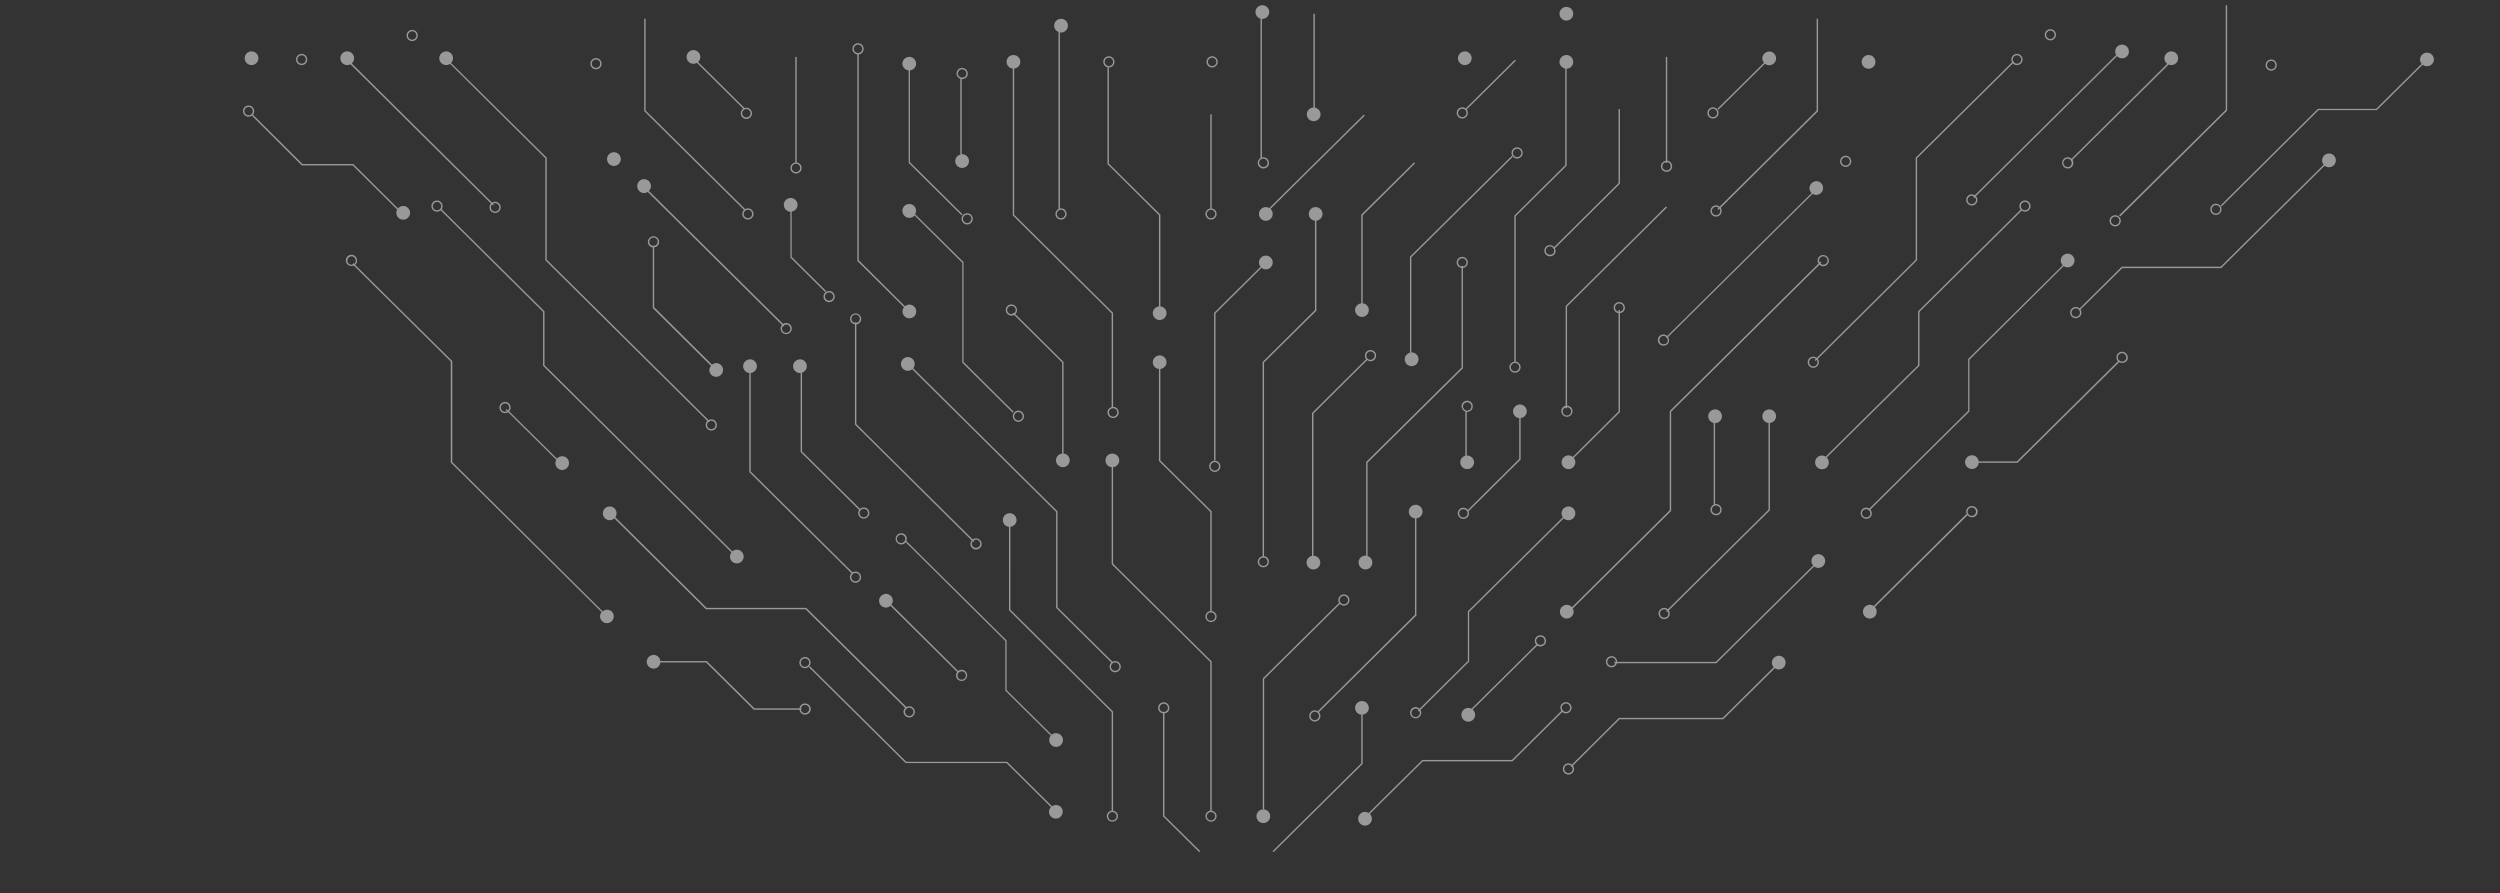 <?xml version="1.0" encoding="utf-8"?>
<!-- Generator: Adobe Illustrator 22.0.1, SVG Export Plug-In . SVG Version: 6.00 Build 0)  -->
<svg version="1.1" id="图层_1" xmlns="http://www.w3.org/2000/svg" xmlns:xlink="http://www.w3.org/1999/xlink" x="0px" y="0px"
	 viewBox="0 0 1782 636.6" style="enable-background:new 0 0 1782 636.6;" xml:space="preserve">
<rect x="0" y="0" width="1782" height="636.6" fill="#333333" stroke="none"/>
<style type="text/css">
	.st0{fill:rgba(255,255,255,.5);}
</style>
<g>
	<path class="st0" d="M685.4,156c0,2.2,1.8,4,4,4c2.2,0,4-1.8,4-4c0-2.2-1.8-4-4-4C687.2,152,685.4,153.8,685.4,156z M692.4,156
		c0,1.6-1.4,3-3,3c-1.6,0-3-1.4-3-3s1.4-3,3-3C691.1,153,692.4,154.3,692.4,156z"/>
	<path class="st0" d="M721.9,296.7c0,2.2,1.8,4,4,4c2.2,0,4-1.8,4-4c0-2.2-1.8-4-4-4C723.7,292.7,721.9,294.5,721.9,296.7z
		 M728.9,296.7c0,1.7-1.3,3-3,3c-1.7,0-3-1.3-3-3c0-1.6,1.4-3,3-3C727.5,293.7,728.9,295.1,728.9,296.7z"/>
	<path class="st0" d="M1187.9,122.5c2.3,0,4-1.7,4-4c0-2.1-1.5-3.7-3.5-4V40.6h-1v74c-1.9,0.3-3.5,2-3.5,3.9
		C1183.9,120.7,1185.7,122.5,1187.9,122.5z M1187.4,115.6v0.5h1v-0.6c1.4,0.2,2.5,1.4,2.5,3c0,1.7-1.3,3-3,3c-1.6,0-3-1.4-3-3
		C1184.9,117,1186,115.8,1187.4,115.6z"/>
	<path class="st0" d="M1104.8,174.7c-2.2,0-4,1.8-4,4c0,2.2,1.8,4,4,4c1.1,0,2.2-0.5,3-1.2c0.7-0.7,1.1-1.7,1-2.8
		c0-0.6-0.2-1.2-0.4-1.8l46.3-46V77.8h-1v52.7l-45.9,45.6C1107.1,175.3,1106,174.7,1104.8,174.7z M1107.8,178.7c0,0.8-0.2,1.5-0.7,2
		c-0.6,0.6-1.4,0.9-2.3,0.9c-1.7,0-3-1.3-3-3c0-1.6,1.4-3,3-3c0.9,0,1.7,0.4,2.3,1.1l-0.2,0.2l0.7,0.7l0.1-0.1
		C1107.7,178,1107.8,178.4,1107.8,178.7z"/>
	<path class="st0" d="M1223.2,146.4c-2.2,0-4,1.8-4,4c0,2.2,1.8,4,4,4c2.2,0,4-1.8,4-4c0-0.9-0.3-1.7-0.7-2.3l69.3-68.7l0.1-0.1
		V13.4h-1v65.4l-69.1,68.5C1225.1,146.8,1224.2,146.4,1223.2,146.4z M1226.2,150.4c0,1.7-1.3,3-3,3c-1.6,0-3-1.4-3-3
		c0-1.6,1.4-3,3-3c0.7,0,1.3,0.2,1.9,0.6l-0.9,0.9l0.7,0.7l0.9-0.9C1226,149.2,1226.2,149.8,1226.2,150.4z"/>
	<path class="st0" d="M721,225c0.7,0,1.3-0.2,1.9-0.5l34.2,33.9v64.9c-2.5,0.3-4.4,2.3-4.4,4.8c0,2.7,2.2,4.9,4.9,4.9
		c2.7,0,4.9-2.2,4.9-4.9c0-2.5-1.9-4.6-4.4-4.8V258l-34.4-34.1c0.1-0.1,0.2-0.1,0.2-0.2c0.7-0.8,1.1-1.7,1-2.7c0-2.2-1.8-4-4-4
		c-2.2,0-4,1.8-4,4S718.8,225,721,225z M721,218c1.7,0,3,1.3,3,3c0,0.7-0.2,1.5-0.8,2c-0.1,0.1-0.1,0.1-0.2,0.2l-0.4-0.4l-0.7,0.7
		l0.2,0.2c-0.4,0.1-0.8,0.2-1.2,0.2c-1.6,0-3-1.4-3-3S719.4,218,721,218z"/>
	<path class="st0" d="M1077.4,109c0,2.2,1.8,4,4,4s4-1.8,4-4c0-2.2-1.8-4-4-4C1079.2,105,1077.4,106.8,1077.4,109z M1081.4,106
		c1.7,0,3,1.3,3,3c0,1.7-1.3,3-3,3s-3-1.3-3-3C1078.4,107.4,1079.8,106,1081.4,106z"/>
	<path class="st0" d="M1042.3,84.5c2.2,0,4-1.8,4-4c0-0.9-0.3-1.8-0.8-2.5l35-34.7l-0.7-0.7l-35,34.7c-0.7-0.5-1.5-0.8-2.5-0.8
		c-2.2,0-4,1.8-4,4S1040.1,84.5,1042.3,84.5z M1042.3,77.5c1.7,0,3,1.3,3,3c0,1.6-1.4,3-3,3s-3-1.4-3-3S1040.7,77.5,1042.3,77.5z"/>
	<path class="st0" d="M790.4,48.1c2.2,0,4-1.8,4-4c0-2.2-1.8-4-4-4c-2.2,0-4,1.8-4,4S788.2,48.1,790.4,48.1z M790.4,41.1
		c1.7,0,3,1.3,3,3c0,1.7-1.3,3-3,3c-1.6,0-3-1.4-3-3S788.8,41.1,790.4,41.1z"/>
	<path class="st0" d="M864,48.1c2.2,0,4-1.8,4-4c0-2.2-1.8-4-4-4c-2.2,0-4,1.8-4,4S861.8,48.1,864,48.1z M864,41.1c1.7,0,3,1.3,3,3
		c0,1.7-1.3,3-3,3c-1.6,0-3-1.4-3-3S862.4,41.1,864,41.1z"/>
	<path class="st0" d="M863.2,156.5c2.2,0,4-1.8,4-4c0-2-1.6-3.7-3.5-3.9V81.5h-1v67.1c-1.9,0.3-3.5,2-3.5,3.9
		C859.2,154.7,861,156.5,863.2,156.5z M863.2,149.5c1.6,0,3,1.4,3,3s-1.4,3-3,3c-1.7,0-3-1.3-3-3
		C860.2,150.9,861.6,149.5,863.2,149.5z"/>
	<path class="st0" d="M1116.2,508.5c2.2,0,4-1.8,4-4s-1.8-4-4-4c-2.2,0-4,1.8-4,4c0,0.8,0.3,1.6,0.7,2.3l-35.2,34.9h-63.9
		l-38.2,37.8c-0.8-0.5-1.7-0.8-2.6-0.8c-2.7,0-4.9,2.2-4.9,4.9c0,2.7,2.2,4.9,4.9,4.9s4.9-2.2,4.9-4.9c0-1.4-0.6-2.6-1.5-3.5
		l37.8-37.4h63.9l35.5-35.2C1114.3,508.1,1115.2,508.5,1116.2,508.5z M1113.2,504.5c0-1.6,1.4-3,3-3c1.7,0,3,1.3,3,3s-1.3,3-3,3
		c-0.7,0-1.4-0.3-1.9-0.7l0.1-0.1l-0.7-0.7l-0.1,0.1C1113.4,505.6,1113.2,505.1,1113.2,504.5z"/>
	<path class="st0" d="M865.9,328.4c-2.2,0-4,1.8-4,4c0,2.2,1.8,4,4,4c2.2,0,4-1.8,4-4S868.1,328.4,865.9,328.4z M865.9,335.4
		c-1.7,0-3-1.3-3-3c0-1.6,1.4-3,3-3c1.6,0,3,1.4,3,3C868.9,334,867.5,335.4,865.9,335.4z"/>
	<path class="st0" d="M863.7,577.9V471.5l-70.3-69.7V333c2.5-0.3,4.4-2.3,4.4-4.8c0-2.7-2.2-4.9-4.9-4.9c-2.8,0-4.9,2.2-4.9,4.9
		c0,2.5,1.9,4.6,4.4,4.8v69.2l70.3,69.7v105.9c-1.9,0.3-3.5,2-3.5,3.9c0,2.2,1.8,4,4,4c2.2,0,4-1.8,4-4
		C867.2,579.8,865.6,578.1,863.7,577.9z M863.2,584.8c-1.7,0-3-1.3-3-3c0-1.6,1.4-3,3-3c1.6,0,3,1.4,3,3S864.8,584.8,863.2,584.8z"
		/>
	<path class="st0" d="M794.9,471.2c-0.7,0-1.3,0.2-1.9,0.5l-39.2-38.8v-68.4l-102.9-102c0.7-0.8,1.1-1.9,1.1-3.1
		c0-2.7-2.2-4.9-4.9-4.9c-2.7,0-4.9,2.3-4.9,4.9c0,2.7,2.2,4.9,4.9,4.9c1.2,0,2.2-0.4,3.1-1.1l102.6,101.7v68.4l39.4,39
		c-0.8,0.7-1.3,1.8-1.3,2.9c0,2.2,1.8,4,4,4c2.2,0,4-1.8,4-4C798.9,473,797.1,471.2,794.9,471.2z M794.9,478.2c-1.7,0-3-1.3-3-3
		c0-1.6,1.4-3,3-3c1.6,0,3,1.4,3,3C797.9,476.9,796.6,478.2,794.9,478.2z"/>
	<path class="st0" d="M863.7,435.6v-71.1l-36.6-36.3V263c2.5-0.3,4.4-2.3,4.4-4.8c0-2.7-2.2-4.9-4.9-4.9c-2.7,0.1-4.9,2.2-4.9,4.9
		c0,2.5,1.9,4.6,4.4,4.8v65.6l36.6,36.3v70.6c-1.9,0.3-3.5,2-3.5,3.9c0,2.2,1.8,4,4,4c2.2,0,4-1.8,4-4
		C867.2,437.5,865.6,435.8,863.7,435.6z M863.2,442.5c-1.7,0-3-1.3-3-3c0-1.6,1.4-3,3-3c1.6,0,3,1.4,3,3
		C866.2,441.2,864.9,442.5,863.2,442.5z"/>
	<path class="st0" d="M793.4,577.9v-70.7l-73.2-72.6v-59.1c2.5-0.3,4.4-2.3,4.4-4.8c0-2.7-2.2-4.9-4.9-4.9c-2.7,0-4.9,2.2-4.9,4.9
		c0,2.5,1.9,4.6,4.4,4.8V435l73.2,72.6v70.2c-1.9,0.3-3.5,2-3.5,3.9c0,2.2,1.8,4,4,4c2.2,0,4-1.8,4-4
		C796.9,579.8,795.3,578.1,793.4,577.9z M792.9,584.8c-1.7,0-3-1.3-3-3c0-1.6,1.4-3,3-3c1.6,0,3,1.4,3,3S794.5,584.8,792.9,584.8z"
		/>
	<path class="st0" d="M1461.5,28.8c2.2,0,4-1.8,4-4c0-2.2-1.8-4-4-4c-2.2,0-4,1.8-4,4S1459.3,28.8,1461.5,28.8z M1461.5,21.8
		c1.7,0,3,1.3,3,3c0,1.6-1.4,3-3,3s-3-1.4-3-3S1459.9,21.8,1461.5,21.8z"/>
	<path class="st0" d="M1292.5,254.2c-2.2,0-4,1.8-4,4c0,2.2,1.8,4,4,4s4-1.8,4-4c0-0.9-0.3-1.7-0.8-2.4l70.7-70.2l0.1-0.1v-72.7
		l68.3-67.6c0.7,0.8,1.7,1.2,2.9,1.2c2.2,0,4-1.8,4-4c0-2.2-1.8-4-4-4s-4,1.8-4,4c0,0.7,0.2,1.4,0.5,2l-68.7,68v72.7l-70.5,70
		C1294.3,254.6,1293.4,254.2,1292.5,254.2z M1434.7,42.4c0-1.6,1.4-3,3-3s3,1.4,3,3c0,1.7-1.3,3-3,3c-0.9,0-1.6-0.4-2.2-0.9l0.2-0.2
		l-0.7-0.7l-0.1,0.1C1434.8,43.3,1434.7,42.8,1434.7,42.4z M1295.5,258.2c0,1.7-1.3,3-3,3c-1.7,0-3-1.3-3-3c0-1.6,1.4-3,3-3
		c0.7,0,1.3,0.2,1.8,0.6l-0.8,0.8l0.7,0.7l0.8-0.8C1295.3,257,1295.5,257.6,1295.5,258.2z"/>
	<path class="st0" d="M573.8,501.4c-2,0-3.7,1.6-3.9,3.5h-32.1l-33.9-33.6l-0.1-0.1h-33.1c-0.3-2.5-2.3-4.4-4.8-4.4
		c-2.7,0.1-4.9,2.2-4.9,4.9s2.2,4.9,4.9,4.9c2.5,0,4.6-1.9,4.8-4.4h32.6l33.9,33.6l0.1,0.1h32.6c0.2,2,1.9,3.5,4,3.5
		c2.2,0,4-1.8,4-4S576,501.4,573.8,501.4z M573.8,508.4c-1.5,0-2.7-1.1-3-2.5h0.4v-1h-0.3c0.2-1.4,1.5-2.5,2.9-2.5c1.6,0,3,1.4,3,3
		C576.8,507,575.4,508.4,573.8,508.4z"/>
	<path class="st0" d="M1405.5,360.7c-2.2,0-4,1.8-4,4c0,0.9,0.3,1.7,0.8,2.4l-0.6-0.7l-66.1,65.6c-0.8-0.6-1.8-0.9-2.8-0.9
		c-2.7,0-4.9,2.2-4.9,4.9s2.2,4.9,4.9,4.9c2.7,0,4.9-2.2,4.9-4.9c0-1.3-0.5-2.5-1.3-3.3l66.1-65.5c0.7,0.9,1.9,1.5,3.2,1.5
		c2.2,0,4-1.8,4-4S1407.7,360.7,1405.5,360.7z M1405.5,367.7c-1.7,0-3-1.3-3-3c0-1.6,1.4-3,3-3s3,1.4,3,3
		C1408.5,366.3,1407.1,367.7,1405.5,367.7z"/>
	<path class="st0" d="M1507.7,153.4c-2.2,0-4,1.8-4,4c0,2.2,1.8,4,4,4c2.2,0,4-1.8,4-4C1511.7,155.2,1509.9,153.4,1507.7,153.4z
		 M1507.7,160.4c-1.6,0-3-1.4-3-3c0-1.6,1.4-3,3-3c1.7,0,3,1.3,3,3C1510.7,159.1,1509.4,160.4,1507.7,160.4z"/>
	<path class="st0" d="M1512.6,250.7c-2.2,0-4,1.8-4,4c0,1.1,0.4,2.1,1.1,2.8l-72.1,71.4h-27.2c-0.3-2.5-2.3-4.4-4.8-4.4
		c-2.7,0-4.9,2.2-4.9,4.9c0,2.7,2.2,4.9,4.9,4.9c2.5,0,4.6-1.9,4.8-4.4h27.7l72.5-71.8c0.6,0.4,1.3,0.6,2.1,0.6c1.1,0,2.2-0.5,3-1.2
		c0.7-0.7,1.1-1.7,1-2.8C1516.6,252.5,1514.8,250.7,1512.6,250.7z M1514.9,256.8c-0.6,0.6-1.4,0.9-2.3,0.9c-0.5,0-1-0.1-1.4-0.3l0,0
		l-0.7-0.7l-0.1,0.1c-0.5-0.5-0.8-1.3-0.8-2.1c0-1.6,1.4-3,3-3s3,1.4,3,3C1515.6,255.5,1515.4,256.2,1514.9,256.8z"/>
	<path class="st0" d="M1618.9,50.4c2.2,0,4-1.8,4-4c0-2.2-1.8-4-4-4c-2.2,0-4,1.8-4,4C1614.9,48.6,1616.7,50.4,1618.9,50.4z
		 M1618.9,43.4c1.7,0,3,1.3,3,3c0,1.7-1.3,3-3,3c-1.6,0-3-1.4-3-3C1615.9,44.8,1617.3,43.4,1618.9,43.4z"/>
	<path class="st0" d="M215,46.4c2.3,0,4-1.7,4-4c0-2.2-1.8-4-4-4c-2.2,0-4,1.8-4,4C211,44.6,212.8,46.4,215,46.4z M215,39.4
		c1.7,0,3,1.3,3,3c0,1.7-1.3,3-3,3c-1.6,0-3-1.4-3-3C212,40.8,213.4,39.4,215,39.4z"/>
	<path class="st0" d="M1333.2,368.6c0.7-0.8,1.1-1.7,1-2.7c0-1-0.4-2-1-2.7l70.6-69.9v-36.9l67.2-66.7c0.8,0.5,1.7,0.9,2.8,0.9
		c2.7,0,4.9-2.2,4.9-4.9c0-2.7-2.2-4.9-4.9-4.9c-2.7,0.1-4.9,2.2-4.9,4.9c0,1.3,0.5,2.5,1.4,3.4l-67.3,66.7l-0.1,0.1v36.9
		l-70.4,69.7c-0.6-0.4-1.4-0.7-2.2-0.7c-2.2,0-4,1.8-4,4c0,2.2,1.8,4,4,4C1331.3,369.9,1332.4,369.4,1333.2,368.6z M1327.2,365.9
		c0-1.6,1.4-3,3-3c0.5,0,1.1,0.2,1.5,0.4l-0.1,0.1l0.7,0.7l0.2-0.2c0.5,0.5,0.7,1.2,0.7,2c0,0.7-0.2,1.5-0.8,2
		c-0.6,0.6-1.4,0.9-2.2,0.9C1328.6,368.9,1327.2,367.5,1327.2,365.9z"/>
	<path class="st0" d="M1221,84.5c2.2,0,4-1.8,4-4s-1.8-4-4-4s-4,1.8-4,4C1217,82.7,1218.8,84.5,1221,84.5z M1221,77.5
		c1.6,0,3,1.4,3,3s-1.4,3-3,3c-1.7,0-3-1.3-3-3C1218,78.9,1219.4,77.5,1221,77.5z"/>
	<path class="st0" d="M1575.5,149.2c0,2.2,1.8,4,4,4s4-1.8,4-4c0-2.2-1.8-4-4-4C1577.3,145.2,1575.5,147,1575.5,149.2z
		 M1579.5,146.2c1.7,0,3,1.3,3,3s-1.3,3-3,3c-1.7,0-3-1.3-3-3C1576.5,147.6,1577.9,146.2,1579.5,146.2z"/>
	<path class="st0" d="M587,211.4c0,2.2,1.8,4,4,4c1.1,0,2.2-0.5,3-1.3c0.7-0.8,1.1-1.7,1-2.7c0-2.2-1.8-4-4-4
		C588.8,207.4,587,209.2,587,211.4z M591,208.4c1.6,0,3,1.4,3,3c0,0.7-0.2,1.5-0.8,2c-0.6,0.6-1.4,0.9-2.2,0.9c-1.7,0-3-1.3-3-3
		C588,209.8,589.4,208.4,591,208.4z"/>
	<path class="st0" d="M1098,460.8c1.1,0,2.2-0.5,3-1.3c0.7-0.8,1.1-1.7,1-2.7c0-2.2-1.8-4-4-4s-4,1.8-4,4c0,1,0.4,2,1,2.7
		l-46.1,45.7c-0.7-0.4-1.5-0.6-2.3-0.6c-2.7,0-4.9,2.2-4.9,4.9s2.2,4.9,4.9,4.9c2.7,0,4.9-2.2,4.9-4.9c0-1.5-0.7-2.8-1.8-3.7
		l46-45.6C1096.4,460.6,1097.2,460.8,1098,460.8z M1095,456.8c0-1.6,1.4-3,3-3s3,1.4,3,3c0,0.7-0.2,1.5-0.8,2
		c-0.6,0.6-1.4,0.9-2.2,0.9c-0.7,0-1.3-0.2-1.8-0.6l-0.5-0.5l0,0C1095.3,458.2,1095,457.6,1095,456.8z"/>
	<path class="st0" d="M569.8,472.3c0,2.2,1.8,4,4,4c2.2,0,4-1.8,4-4s-1.8-4-4-4C571.6,468.3,569.8,470.1,569.8,472.3z M576.8,472.3
		c0,1.6-1.4,3-3,3c-1.7,0-3-1.3-3-3c0-1.6,1.4-3,3-3C575.4,469.3,576.8,470.7,576.8,472.3z"/>
	<path class="st0" d="M648.1,511.4c2.2,0,4-1.8,4-4s-1.8-4-4-4c-0.7,0-1.4,0.2-2,0.6l-71.4-70.7h-71l-65.1-64.6
		c0.6-0.8,0.9-1.8,0.9-2.8c0-2.7-2.2-4.9-4.9-4.9c-2.7,0-4.9,2.2-4.9,4.9c0,2.7,2.2,4.9,4.9,4.9c1.3,0,2.4-0.5,3.3-1.3l65.2,64.7
		l0.1,0.1h71l71,70.3c-0.7,0.7-1.2,1.7-1.2,2.8C644.1,509.6,645.9,511.4,648.1,511.4z M651.1,507.4c0,1.7-1.3,3-3,3
		c-1.6,0-3-1.4-3-3c0-1.6,1.4-3,3-3C649.8,504.4,651.1,505.7,651.1,507.4z"/>
	<path class="st0" d="M611.1,38.8V186l33.3,33c-0.7,0.8-1.1,1.9-1.1,3c0,2.7,2.2,4.9,4.9,4.9c2.7,0,4.9-2.2,4.9-4.9
		c0-2.7-2.2-4.9-4.9-4.9c-1.2,0-2.2,0.5-3.1,1.2l-33-32.8V38.8c2-0.2,3.5-1.9,3.5-4c0-2.2-1.8-4-4-4c-2.2,0-4,1.8-4,4
		C607.6,36.9,609.1,38.5,611.1,38.8z M611.6,31.8c1.6,0,3,1.4,3,3c0,1.7-1.3,3-3,3s-3-1.3-3-3C608.6,33.2,610,31.8,611.6,31.8z"/>
	<path class="st0" d="M609.4,231.2v71.5l83.2,82.5c-0.6,0.7-0.9,1.5-0.9,2.5c0,2.2,1.8,4,4,4c1.1,0,2.2-0.5,3-1.3
		c0.7-0.8,1.1-1.7,1-2.7c0-2.2-1.8-4-4-4c-0.9,0-1.7,0.3-2.4,0.8l-82.9-82.2v-71c1.9-0.3,3.5-2,3.5-3.9c0-2.2-1.8-4-4-4
		c-2.2,0-4,1.8-4,4C605.9,229.3,607.4,230.9,609.4,231.2z M695.7,384.6c1.6,0,3,1.4,3,3c0,0.7-0.2,1.5-0.8,2
		c-0.6,0.6-1.4,0.9-2.2,0.9c-1.7,0-3-1.3-3-3c0-0.7,0.2-1.3,0.6-1.8l0.6,0.6l0.7-0.7l-0.6-0.6C694.5,384.8,695.1,384.6,695.7,384.6z
		 M609.9,224.2c1.6,0,3,1.4,3,3c0,1.5-1.1,2.7-2.5,2.9v-0.4h-1v0.5c-1.4-0.2-2.5-1.4-2.5-3C606.9,225.6,608.3,224.2,609.9,224.2z"/>
	<path class="st0" d="M567.4,123.7c2.2,0,4-1.8,4-4c0-2-1.6-3.7-3.5-3.9V40.6h-1v75.2c-1.9,0.3-3.5,2-3.5,3.9
		C563.4,121.9,565.2,123.7,567.4,123.7z M567.4,116.7c1.6,0,3,1.4,3,3c0,1.6-1.4,3-3,3c-1.7,0-3-1.3-3-3
		C564.4,118.1,565.8,116.7,567.4,116.7z"/>
	<path class="st0" d="M1295.6,185.7c0,0.8,0.2,1.5,0.6,2.2l-105.9,105l-0.1,0.1v70.7l-69.7,69.1c-0.9-1-2.2-1.7-3.7-1.7
		c-2.7,0.1-4.9,2.2-4.9,4.9s2.2,4.9,4.9,4.9c2.7,0,4.9-2.2,4.9-4.9c0-0.9-0.2-1.6-0.6-2.3l70-69.4l0.1-0.1v-70.7l105.7-104.8
		c0.7,0.7,1.7,1.1,2.7,1.1c2.2,0,4-1.8,4-4c0-2.2-1.8-4-4-4C1297.4,181.7,1295.6,183.5,1295.6,185.7z M1302.6,185.7c0,1.7-1.3,3-3,3
		c-0.8,0-1.5-0.3-2-0.8l0.7-0.7l-0.7-0.7l-0.6,0.6c-0.2-0.4-0.4-0.9-0.4-1.4c0-1.6,1.4-3,3-3C1301.3,182.7,1302.6,184,1302.6,185.7z
		"/>
	<path class="st0" d="M529.1,152.5c0,2.2,1.8,4,4,4c2.2,0,4-1.8,4-4c0-2.2-1.8-4-4-4c-0.8,0-1.5,0.2-2.2,0.7l0.2-0.2l-70.9-70.2
		V13.4h-1v65.8l71.1,70.4C529.6,150.3,529.1,151.4,529.1,152.5z M533.1,149.5c1.7,0,3,1.3,3,3c0,1.7-1.3,3-3,3c-1.6,0-3-1.4-3-3
		S531.5,149.5,533.1,149.5z"/>
	<path class="st0" d="M424.8,49.4c2.3,0,4-1.7,4-4c0-2.2-1.8-4-4-4c-2.2,0-4,1.8-4,4C420.8,47.6,422.6,49.4,424.8,49.4z M424.8,42.4
		c1.7,0,3,1.3,3,3c0,1.7-1.3,3-3,3c-1.6,0-3-1.4-3-3C421.8,43.8,423.2,42.4,424.8,42.4z"/>
	<path class="st0" d="M1315.6,119c2.2,0,4-1.8,4-4c0-2.2-1.8-4-4-4c-2.2,0-4,1.8-4,4C1311.6,117.2,1313.4,119,1315.6,119z
		 M1315.6,112c1.7,0,3,1.3,3,3c0,1.7-1.3,3-3,3c-1.7,0-3-1.3-3-3C1312.6,113.4,1314,112,1315.6,112z"/>
	<path class="st0" d="M293.8,29.3c2.2,0,4-1.8,4-4c0-2.2-1.8-4-4-4c-2.2,0-4,1.8-4,4C289.8,27.5,291.6,29.3,293.8,29.3z M293.8,22.3
		c1.7,0,3,1.3,3,3c0,1.6-1.4,3-3,3c-1.7,0-3-1.3-3-3C290.8,23.7,292.2,22.3,293.8,22.3z"/>
	<path class="st0" d="M900.5,576.9c-2.7,0-4.9,2.2-4.9,4.9s2.2,4.9,4.9,4.9s4.9-2.2,4.9-4.9S903.2,576.9,900.5,576.9z"/>
	<path class="st0" d="M754.5,22.8V149c-1.3,0.7-2.2,2-2.2,3.5c0,2.2,1.8,4,4,4c2.2,0,4-1.8,4-4s-1.8-4-4-4c-0.3,0-0.5,0-0.8,0.1
		V23.1c0.3,0,0.5,0.1,0.8,0.1c2.7,0,4.9-2.2,4.9-4.9c0-2.7-2.2-4.9-4.9-4.9s-4.9,2.2-4.9,4.9C751.4,20.4,752.7,22.1,754.5,22.8z
		 M759.3,152.5c0,1.6-1.4,3-3,3c-1.7,0-3-1.3-3-3c0-1.6,1.4-3,3-3C757.9,149.5,759.3,150.9,759.3,152.5z"/>
	<path class="st0" d="M721.9,48.9v104.6l70.5,69.9v66.7c-1.7,0.5-3,2-3,3.9c0,2.2,1.8,4,4,4c2.2,0,4-1.8,4-4c0-2.2-1.8-4-4-4h0v-67
		l-70.5-69.9V48.9c2.5-0.3,4.4-2.3,4.4-4.8c0-2.7-2.2-4.9-4.9-4.9c-2.8,0-4.9,2.2-4.9,4.9C717.5,46.6,719.4,48.7,721.9,48.9z
		 M796.4,294c0,1.6-1.4,3-3,3c-1.6,0-3-1.4-3-3s1.4-3,3-3C795.1,291,796.4,292.3,796.4,294z"/>
	<path class="st0" d="M680.9,114.8c0,2.7,2.2,4.9,4.9,4.9s4.9-2.2,4.9-4.9c0-2.7-2.2-4.9-4.9-4.9c-0.1,0-0.2,0-0.3,0V56.4
		c0.1,0,0.2,0,0.3,0c1.1,0,2.2-0.5,3-1.2c0.7-0.7,1.1-1.7,1-2.8c0-2.2-1.8-4-4-4c-2.2,0-4,1.8-4,4c0,1.7,1.1,3.2,2.7,3.8v54
		C682.4,110.7,680.9,112.6,680.9,114.8z M682.8,52.4c0-1.6,1.4-3,3-3c1.7,0,3,1.3,3,3c0,0.8-0.2,1.5-0.7,2c-0.6,0.6-1.4,0.9-2.3,0.9
		C684.2,55.4,682.8,54,682.8,52.4z"/>
	<path class="st0" d="M647.7,50.2v65.9l37.7,37.4l0.7-0.7l-37.5-37.2V50.2c2.5-0.3,4.4-2.3,4.4-4.8c0-2.7-2.2-4.9-4.9-4.9
		c-2.7,0.1-4.9,2.2-4.9,4.9C643.3,47.9,645.2,50,647.7,50.2z"/>
	<path class="st0" d="M247.5,46.4c0.8,0,1.6-0.2,2.3-0.6L350,145.1c-0.7,0.7-1.1,1.7-1.1,2.7c0,2.2,1.8,4,4,4c2.2,0,4-1.8,4-4
		c0-2.2-1.8-4-4-4c-0.8,0-1.5,0.2-2.1,0.7L250.7,45.2c1.1-0.9,1.7-2.2,1.7-3.7c0-2.7-2.2-4.9-4.9-4.9s-4.9,2.2-4.9,4.9
		C242.6,44.2,244.8,46.4,247.5,46.4z M352.9,144.8c1.6,0,3,1.4,3,3c0,1.7-1.3,3-3,3s-3-1.3-3-3c0-0.8,0.3-1.5,0.8-2l0.6,0.5l0.7-0.7
		l-0.5-0.5C351.9,144.9,352.4,144.8,352.9,144.8z"/>
	<path class="st0" d="M179.3,46.4c2.7,0,4.9-2.2,4.9-4.9c0-2.7-2.2-4.9-4.9-4.9c-2.7,0-4.9,2.2-4.9,4.9
		C174.4,44.2,176.6,46.4,179.3,46.4z"/>
	<path class="st0" d="M400.7,335c2.7,0,4.9-2.2,4.9-4.9c0-2.7-2.2-4.9-4.9-4.9c-1.5,0-2.8,0.7-3.7,1.7l-34.1-33.7
		c0.7-0.7,1.1-1.7,1.1-2.7c0-2.2-1.8-4-4-4c-2.2,0-4,1.8-4,4c0,2.2,1.8,4,4,4c0.8,0,1.5-0.2,2.2-0.7l34.3,33.9
		c-0.4,0.7-0.6,1.5-0.6,2.3C395.8,332.8,398,335,400.7,335z M360,293.5c-1.7,0-3-1.3-3-3c0-1.6,1.4-3,3-3c1.6,0,3,1.4,3,3
		c0,0.8-0.3,1.5-0.8,2l-1-0.9l-0.7,0.7l0.9,0.9C361,293.4,360.5,293.5,360,293.5z"/>
	<path class="st0" d="M432.7,434.6c-1.2,0-2.2,0.5-3.1,1.2L322.4,329.4v-72l-69.3-68.6c0.1-0.1,0.3-0.2,0.4-0.4
		c0.7-0.7,1.1-1.7,1-2.8c0-2.2-1.8-4-4-4c-2.2,0-4,1.8-4,4c0,2.2,1.8,4,4,4c0.6,0,1.1-0.1,1.7-0.3l69.1,68.4v72l107.5,106.6
		c-0.7,0.8-1.1,1.9-1.1,3c0,2.7,2.2,4.9,4.9,4.9c2.7,0,4.9-2.2,4.9-4.9S435.4,434.6,432.7,434.6z M250.6,188.7c-1.7,0-3-1.3-3-3
		c0-1.6,1.4-3,3-3c1.6,0,3,1.4,3,3c0,0.8-0.2,1.5-0.7,2c-0.1,0.1-0.3,0.2-0.4,0.4l-0.5-0.5l-0.7,0.7l0.2,0.2
		C251.2,188.6,250.9,188.7,250.6,188.7z"/>
	<path class="st0" d="M318,46.4c1,0,2-0.3,2.8-0.9l67.9,67.3v72.7L504.2,300c-0.8,0.7-1.2,1.7-1.2,2.9c0,2.2,1.8,4,4,4
		c2.3,0,4-1.7,4-4c0-2.2-1.8-4-4-4c-0.7,0-1.4,0.2-2,0.5L389.7,185.1v-72.7l-68.2-67.5c0.9-0.9,1.4-2.1,1.4-3.4
		c0-2.7-2.2-4.9-4.9-4.9c-2.7,0.1-4.9,2.3-4.9,4.9C313.1,44.2,315.3,46.4,318,46.4z M507,299.9c1.6,0,3,1.4,3,3c0,1.7-1.3,3-3,3
		c-1.7,0-3-1.3-3-3c0-0.8,0.4-1.6,0.9-2.2l0.3,0.3l0.7-0.7l-0.2-0.2C506.2,300,506.6,299.9,507,299.9z"/>
	<circle class="st0" cx="437.6" cy="113.4" r="4.9"/>
	<path class="st0" d="M459.1,137.6c1,0,1.9-0.3,2.6-0.8l95.7,94.8c-0.6,0.7-1,1.6-1,2.6c0,2.2,1.8,4,4,4c2.2,0,4-1.8,4-4
		c0-2.2-1.8-4-4-4c-0.8,0-1.6,0.3-2.2,0.7l-95.7-94.8c0.9-0.9,1.5-2.1,1.5-3.5c0-2.7-2.2-4.9-4.9-4.9c-2.7,0-4.9,2.2-4.9,4.9
		C454.2,135.4,456.4,137.6,459.1,137.6z M560.4,231.3c1.7,0,3,1.3,3,3c0,1.6-1.4,3-3,3s-3-1.4-3-3c0-0.7,0.3-1.4,0.7-1.9l0.3,0.3
		l0.7-0.7l-0.2-0.2C559.4,231.5,559.9,231.3,560.4,231.3z"/>
	<path class="st0" d="M494.3,45.5c0.9,0,1.8-0.3,2.5-0.7l33,32.7c-1.1,0.7-1.8,2-1.8,3.3c0,2.2,1.8,4,4,4c1.1,0,2.2-0.5,3-1.3
		c0.7-0.8,1.1-1.7,1-2.7c0-2.2-1.8-4-4-4c-0.4,0-0.9,0.1-1.3,0.2l-33.1-32.8c1-0.9,1.6-2.2,1.6-3.6c0-2.7-2.2-4.9-4.9-4.9
		c-2.7,0-4.9,2.2-4.9,4.9C489.4,43.3,491.6,45.5,494.3,45.5z M535,80.8c0,0.7-0.2,1.5-0.8,2c-0.6,0.6-1.4,0.9-2.2,0.9
		c-1.7,0-3-1.3-3-3c0-1.6,1.4-3,3-3C533.6,77.8,535,79.2,535,80.8z"/>
	<path class="st0" d="M510.5,268.6c2.7,0,4.9-2.2,4.9-4.9c0-2.7-2.2-4.9-4.9-4.9c-1.1,0-2.1,0.5-3,1.1L466.3,219v-42.7
		c0.9-0.1,1.8-0.5,2.5-1.2c0.7-0.8,1.1-1.7,1-2.7c0-2.2-1.8-4-4-4c-2.2,0-4,1.8-4,4c0,2.1,1.5,3.7,3.5,4v43.2l41.5,41.2
		c-0.7,0.9-1.2,1.9-1.2,3.1C505.6,266.4,507.8,268.6,510.5,268.6z M462.8,172.3c0-1.6,1.4-3,3-3c1.7,0,3,1.3,3,3
		c0,0.7-0.2,1.5-0.8,2c-0.6,0.6-1.4,0.9-2.2,0.9C464.1,175.3,462.8,174,462.8,172.3z"/>
	<path class="st0" d="M539.5,261c0-2.7-2.2-4.9-4.9-4.9c-2.7,0.1-4.9,2.3-4.9,4.9c0,2.7,2.2,4.9,4.9,4.9
		C537.3,265.9,539.5,263.7,539.5,261z"/>
	<path class="st0" d="M575.1,261c0-2.7-2.2-4.9-4.9-4.9c-2.7,0.1-4.9,2.3-4.9,4.9c0,2.7,2.2,4.9,4.9,4.9c0.2,0,0.3,0,0.5-0.1v56.4
		l41.7,41.3c-0.4,0.6-0.7,1.4-0.7,2.2c0,2.2,1.8,4,4,4c2.2,0,4-1.8,4-4c0-2.2-1.8-4-4-4c-1,0-1.9,0.4-2.6,1.1l-41.4-41v-56.2
		C573.7,265,575.1,263.2,575.1,261z M618.7,365.7c0,1.7-1.3,3-3,3c-1.7,0-3-1.3-3-3c0-0.8,0.3-1.5,0.8-2l0.2-0.2
		c0.5-0.5,1.2-0.8,2-0.8C617.3,362.7,618.7,364.1,618.7,365.7z"/>
	<path class="st0" d="M563.4,151v32.6l24.8,24.6l0.7-0.7l-24.6-24.4v-32.3c2.4-0.3,4.2-2.4,4.2-4.8c0-2.7-2.2-4.9-4.9-4.9
		c-2.7,0-4.9,2.2-4.9,4.9C558.8,148.7,560.8,150.8,563.4,151z"/>
	<path class="st0" d="M520.3,396.7c0,2.7,2.2,4.9,4.9,4.9c2.7,0,4.9-2.2,4.9-4.9s-2.2-4.9-4.9-4.9c-1.2,0-2.3,0.5-3.2,1.2
		L388.1,260.3v-38.4l-73.3-72.7c0.5-0.6,0.7-1.4,0.7-2.3c0-2.2-1.8-4-4-4c-2.2,0-4,1.8-4,4c0,2.2,1.8,4,4,4c1,0,1.9-0.4,2.6-1
		l73,72.4v38.4l134.2,133C520.7,394.6,520.3,395.6,520.3,396.7z M311.5,149.9c-1.7,0-3-1.3-3-3c0-1.6,1.4-3,3-3c1.6,0,3,1.4,3,3
		C314.5,148.5,313.1,149.9,311.5,149.9z"/>
	<path class="st0" d="M631.5,423.3c-2.7,0.1-4.9,2.2-4.9,4.9s2.2,4.9,4.9,4.9c1.2,0,2.4-0.5,3.2-1.3l47.6,47.2
		c-0.5,0.7-0.9,1.5-0.9,2.4c0,2.2,1.8,4,4,4c2.2,0,4-1.8,4-4s-1.8-4-4-4c-0.9,0-1.7,0.3-2.4,0.9l-47.6-47.3c0.6-0.8,1-1.8,1-2.9
		C636.4,425.5,634.2,423.3,631.5,423.3z M685.5,478.5c1.6,0,3,1.4,3,3s-1.4,3-3,3c-1.7,0-3-1.3-3-3
		C682.5,479.9,683.9,478.5,685.5,478.5z"/>
	<path class="st0" d="M752.7,522.6c-1.2,0-2.2,0.4-3.1,1.1l-32.1-31.8v-35.4l-71.3-70.7l-0.5,0.5c0.4-0.6,0.7-1.4,0.7-2.2
		c0-2.2-1.8-4-4-4c-2.2,0-4,1.8-4,4c0,2.2,1.8,4,4,4c1.3,0,2.4-0.6,3.2-1.6l71,70.4v35.4l32.4,32.1c-0.7,0.8-1.1,1.9-1.1,3.1
		c0,2.7,2.2,4.9,4.9,4.9c2.7,0,4.9-2.2,4.9-4.9S755.4,522.6,752.7,522.6z M642.3,387.1c-1.7,0-3-1.3-3-3c0-1.6,1.4-3,3-3
		c1.6,0,3,1.4,3,3S643.9,387.1,642.3,387.1z"/>
	<path class="st0" d="M752.7,573.8c-1,0-2,0.4-2.8,0.9l-31.9-31.6l-0.1-0.1H646l-68.7-68.1l-0.7,0.7l68.8,68.2l0.1,0.1h71.9
		l31.7,31.4c-0.8,0.9-1.4,2-1.4,3.3c0,2.7,2.2,4.9,4.9,4.9c2.7,0,4.9-2.2,4.9-4.9S755.4,573.8,752.7,573.8z"/>
	<path class="st0" d="M648.2,155.3c1.5,0,2.8-0.7,3.7-1.7l34,33.7v71.2l36,35.7l0.7-0.7l-35.8-35.5v-71.2l-34.5-34.1
		c0.4-0.7,0.7-1.5,0.7-2.4c0-2.7-2.2-4.9-4.9-4.9c-2.7,0-4.9,2.2-4.9,4.9C643.3,153.1,645.5,155.3,648.2,155.3z"/>
	<path class="st0" d="M902.3,147.6c-2.7,0-4.9,2.2-4.9,4.9c0,2.7,2.2,4.9,4.9,4.9c2.7,0,4.9-2.2,4.9-4.9c0-1.4-0.6-2.7-1.6-3.6
		l67.2-66.5l-0.7-0.7l-67.3,66.6C904,147.9,903.2,147.6,902.3,147.6z"/>
	<path class="st0" d="M1045.8,324.7c-0.1,0-0.2,0-0.3,0v-31.1c0.1,0,0.2,0,0.3,0c2.3,0,4-1.7,4-4c0-2.2-1.8-4-4-4c-2.2,0-4,1.8-4,4
		c0,1.7,1.2,3.2,2.7,3.8v31.4c-2.1,0.6-3.6,2.5-3.6,4.7c0,2.7,2.2,4.9,4.9,4.9c2.7,0,4.9-2.2,4.9-4.9
		C1050.7,326.9,1048.5,324.7,1045.8,324.7z M1042.8,289.7c0-1.6,1.4-3,3-3c1.7,0,3,1.3,3,3c0,1.7-1.3,3-3,3
		C1044.2,292.7,1042.8,291.3,1042.8,289.7z"/>
	<path class="st0" d="M1118,370.8c2.7,0,4.9-2.2,4.9-4.9c0-2.7-2.2-4.9-4.9-4.9s-4.9,2.2-4.9,4.9c0,1.1,0.3,2,0.9,2.8l-67.6,66.9
		l-0.1,0.1v35.4l-34.4,34.1c-0.7-0.7-1.7-1.2-2.8-1.2c-2.2,0-4,1.8-4,4c0,2.2,1.8,4,4,4c2.2,0,4-1.8,4-4c0-0.7-0.2-1.4-0.6-2
		l34.6-34.3l0.1-0.1v-35.4l67.4-66.7C1115.6,370.3,1116.7,370.8,1118,370.8z M1012.1,508.1c0,1.6-1.4,3-3,3c-1.7,0-3-1.3-3-3
		c0-1.6,1.4-3,3-3c0.8,0,1.6,0.3,2.1,0.9l-0.5,0.5l0.7,0.7l0.3-0.3C1012,507.2,1012.1,507.6,1012.1,508.1z"/>
	<path class="st0" d="M1227.4,296.7c0-2.7-2.2-4.9-4.9-4.9c-2.7,0.1-4.9,2.2-4.9,4.9c0,2.4,1.7,4.3,3.9,4.8v58.2
		c-1.3,0.7-2.3,2-2.3,3.6c0,2.2,1.8,4,4,4c2.3,0,4-1.7,4-4c0-2.2-1.8-4-4-4c-0.2,0-0.5,0-0.7,0.1v-57.8
		C1225.2,301.6,1227.4,299.4,1227.4,296.7z M1226.2,363.3c0,1.7-1.3,3-3,3c-1.6,0-3-1.4-3-3s1.4-3,3-3
		C1224.9,360.3,1226.2,361.6,1226.2,363.3z"/>
	<path class="st0" d="M1302.1,326.1l66.1-65.4v-38.4l72.9-72.2c0.7,0.5,1.5,0.8,2.3,0.8c2.2,0,4-1.8,4-4c0-2.2-1.8-4-4-4s-4,1.8-4,4
		c0,1,0.4,1.9,0.9,2.6l-73.1,72.4v38.4l-65.9,65.2c-0.8-0.5-1.7-0.8-2.6-0.8c-2.7,0-4.9,2.2-4.9,4.9c0,2.7,2.2,4.9,4.9,4.9
		c2.7,0,4.9-2.2,4.9-4.9C1303.6,328.2,1303,327,1302.1,326.1z M1443.4,143.9c1.6,0,3,1.4,3,3c0,1.6-1.4,3-3,3c-1.7,0-3-1.3-3-3
		C1440.4,145.3,1441.8,143.9,1443.4,143.9z"/>
	<path class="st0" d="M1289.8,134.1c0,1.4,0.6,2.6,1.5,3.5l-102.9,101.9c-0.7-0.6-1.6-1.1-2.7-1.1c-2.2,0-4,1.8-4,4c0,2.2,1.8,4,4,4
		c1.1,0,2.2-0.5,3-1.2c0.7-0.7,1.1-1.7,1-2.8c0-0.8-0.3-1.6-0.7-2.2l103-102c0.7,0.5,1.6,0.7,2.6,0.7c2.7,0,4.9-2.2,4.9-4.9
		s-2.2-4.9-4.9-4.9C1292,129.3,1289.8,131.4,1289.8,134.1z M1188.8,242.5c0,0.8-0.2,1.5-0.7,2c-0.6,0.6-1.4,0.9-2.3,0.9
		c-1.7,0-3-1.3-3-3c0-1.6,1.4-3,3-3c0.7,0,1.4,0.3,1.9,0.8l-0.2,0.2l0.7,0.7l0.1-0.1C1188.6,241.5,1188.8,242,1188.8,242.5z"/>
	<path class="st0" d="M1331.9,49c2.7,0,4.9-2.2,4.9-4.9c0-2.7-2.2-4.9-4.9-4.9c-2.7,0-4.9,2.3-4.9,4.9
		C1327,46.8,1329.2,49,1331.9,49z"/>
	<path class="st0" d="M1544.8,45.5l-68.2,67.7c-0.7-0.7-1.7-1.1-2.7-1.1c-2.2,0-4,1.8-4,4s1.8,4,4,4c2.2,0,4-1.8,4-4
		c0-0.8-0.2-1.5-0.6-2.2l68.5-67.9c0.6,0.3,1.2,0.4,1.9,0.4c2.7,0,4.9-2.2,4.9-4.9c0-2.7-2.2-4.9-4.9-4.9c-2.7,0.1-4.9,2.3-4.9,4.9
		C1542.7,43.1,1543.5,44.6,1544.8,45.5z M1473.8,119.1c-1.6,0-3-1.4-3-3s1.4-3,3-3c0.8,0,1.5,0.3,2,0.8l-0.1,0.1l0.6,0.7
		c0.3,0.4,0.4,0.9,0.4,1.5C1476.8,117.8,1475.5,119.1,1473.8,119.1z"/>
	<path class="st0" d="M1729.9,37.5c-2.7,0.1-4.9,2.2-4.9,4.9c0,1.2,0.4,2.2,1.1,3.1l-32.4,32.1h-41.5l-69.4,68.9l0.7,0.7l69.2-68.7
		h41.5l32.7-32.4c0.8,0.7,1.9,1.1,3.1,1.1c2.7,0,4.9-2.2,4.9-4.9C1734.8,39.7,1732.6,37.5,1729.9,37.5z"/>
	<path class="st0" d="M1660.1,109.4c-2.7,0-4.9,2.2-4.9,4.9c0,1.2,0.4,2.2,1.1,3.1l-73.4,72.7h-70.5l-30.1,29.8
		c-0.7-0.7-1.7-1.1-2.7-1.1c-2.2,0-4,1.8-4,4c0,2.2,1.8,4,4,4c1.1,0,2.2-0.5,3-1.3c0.7-0.8,1.1-1.7,1-2.7c0-0.8-0.2-1.5-0.6-2.2
		l29.8-29.5h70.5l73.7-73c0.8,0.7,1.9,1.1,3.1,1.1c2.7,0,4.9-2.2,4.9-4.9C1665,111.6,1662.8,109.4,1660.1,109.4z M1481.8,224.9
		c-0.6,0.6-1.4,0.9-2.2,0.9c-1.7,0-3-1.3-3-3c0-1.6,1.4-3,3-3c1.7,0,3,1.3,3,3C1482.6,223.6,1482.4,224.3,1481.8,224.9z"/>
	<path class="st0" d="M1296.1,395c-2.8,0-4.9,2.2-4.9,4.9c0,1.2,0.5,2.3,1.2,3.2l-69.4,68.7h-70.3c0,0,0-0.1,0-0.1c0-2.2-1.8-4-4-4
		c-2.2,0-4,1.8-4,4s1.8,4,4,4c1.8,0,3.3-1.2,3.8-2.9h70.9l69.7-69c0.8,0.6,1.9,1,3,1c2.7,0,4.9-2.2,4.9-4.9
		C1301,397.2,1298.8,395,1296.1,395z M1148.7,474.7c-1.6,0-3-1.4-3-3s1.4-3,3-3c1.7,0,3,1.3,3,3c0,0,0,0.1,0,0.1h-1v1h0.8
		C1151,473.9,1149.9,474.7,1148.7,474.7z"/>
	<path class="st0" d="M1267.9,467.4c-2.7,0.1-4.9,2.3-4.9,4.9c0,1.3,0.5,2.5,1.3,3.3l-36.4,36.1H1154l-33.5,33.3
		c-0.7-0.5-1.5-0.9-2.5-0.9c-2.2,0-4,1.8-4,4c0,2.2,1.8,4,4,4s4-1.8,4-4c0-0.9-0.3-1.7-0.8-2.4l33.2-33h73.9l36.8-36.4
		c0.8,0.6,1.8,0.9,2.8,0.9c2.7,0,4.9-2.2,4.9-4.9S1270.6,467.4,1267.9,467.4z M1121,548.1c0,1.6-1.4,3-3,3s-3-1.4-3-3
		c0-1.6,1.4-3,3-3c0.7,0,1.3,0.2,1.8,0.6l-0.4,0.3l0.7,0.7l0.3-0.3C1120.8,546.9,1121,547.5,1121,548.1z"/>
	<path class="st0" d="M973.3,405.9c2.7,0,4.9-2.2,4.9-4.9c0-2.2-1.4-4-3.4-4.6v-66.6l68-67.3V191c1.9-0.3,3.5-2,3.5-3.9
		c0-2.2-1.8-4-4-4c-2.2,0-4,1.8-4,4c0,2,1.6,3.7,3.5,3.9v71l-67.9,67.2l-0.1,0.1v66.8c-0.2,0-0.3-0.1-0.5-0.1
		c-2.7,0-4.9,2.2-4.9,4.9S970.6,405.9,973.3,405.9z M1039.3,187.1c0-1.6,1.4-3,3-3c1.7,0,3,1.3,3,3c0,1.5-1.1,2.7-2.5,2.9v-0.5h-1
		v0.5C1040.4,189.8,1039.3,188.6,1039.3,187.1z"/>
	<path class="st0" d="M1115.7,48.9v68.8l-36.3,36v104.1c-1.9,0.3-3.5,2-3.5,3.9c0,2.2,1.8,4,4,4c2.2,0,4-1.8,4-4
		c0-2-1.6-3.7-3.5-3.9V154.1l36.3-36V49c2.6-0.1,4.7-2.2,4.7-4.9c0-2.7-2.2-4.9-4.9-4.9c-2.7,0.1-4.9,2.3-4.9,4.9
		C1111.6,46.5,1113.4,48.5,1115.7,48.9z M1082.9,261.7c0,1.6-1.4,3-3,3c-1.7,0-3-1.3-3-3c0-1.6,1.4-3,3-3S1082.9,260.1,1082.9,261.7
		z"/>
	<circle class="st0" cx="1116.5" cy="9.8" r="4.9"/>
	<path class="st0" d="M1044.1,46.4c2.7,0,4.9-2.2,4.9-4.9c0-2.7-2.2-4.9-4.9-4.9c-2.7,0.1-4.9,2.3-4.9,4.9
		C1039.2,44.2,1041.4,46.4,1044.1,46.4z"/>
	<path class="st0" d="M936.4,86.4c2.7,0,4.9-2.2,4.9-4.9c0-2.4-1.8-4.4-4.1-4.8V9.8h-1v66.8c-2.6,0.2-4.7,2.2-4.7,4.9
		C931.5,84.2,933.7,86.4,936.4,86.4z"/>
	<path class="st0" d="M898.5,13.3v99.3h0.1c-1.3,0.7-2.1,2-2.1,3.5c0,2.2,1.8,4,4,4c1.1,0,2.2-0.5,3-1.2c0.7-0.7,1.1-1.7,1-2.8
		c0-2.2-1.8-4-4-4c-0.3,0-0.7,0.1-1,0.1V13.5c0.1,0,0.2,0,0.3,0c2.7,0,4.9-2.2,4.9-4.9c0-2.7-2.2-4.9-4.9-4.9
		c-2.7,0-4.9,2.2-4.9,4.9C894.9,10.8,896.4,12.7,898.5,13.3z M903.5,116.1c0,0.8-0.2,1.5-0.7,2c-0.6,0.6-1.4,0.9-2.3,0.9
		c-1.6,0-3-1.4-3-3s1.4-3,3-3C902.2,113.1,903.5,114.4,903.5,116.1z"/>
	<path class="st0" d="M971.3,544.6v-35.2c2.5-0.3,4.4-2.3,4.4-4.8c0-2.7-2.2-4.9-4.9-4.9c-2.7,0-4.9,2.2-4.9,4.9
		c0,2.5,1.9,4.6,4.4,4.8v34.7l-63.2,62.6l0.7,0.7l63.3-62.7L971.3,544.6z"/>
	<path class="st0" d="M901,484.1l54.1-53.6c0.7,0.7,1.7,1.2,2.8,1.2c2.2,0,4-1.8,4-4c0-2.2-1.8-4-4-4c-2.2,0-4,1.8-4,4
		c0,0.8,0.2,1.4,0.6,2l-54.3,53.8l-0.1,0.1v93.2h0.5h0.5V484.1z M957.9,424.7c1.6,0,3,1.4,3,3c0,1.7-1.3,3-3,3s-3-1.3-3-3
		C954.9,426.1,956.3,424.7,957.9,424.7z"/>
	<path class="st0" d="M1009.6,438.7v-69.2c2.5-0.3,4.4-2.3,4.4-4.8c0-2.7-2.2-4.9-4.9-4.9c-2.7,0-4.9,2.2-4.9,4.9
		c0,2.5,1.9,4.6,4.4,4.8v68.7L939.3,507c-0.6-0.4-1.4-0.7-2.1-0.7c-2.2,0-4,1.8-4,4c0,2.2,1.8,4,4,4c2.2,0,4-1.8,4-4
		c0-1-0.4-2-1.1-2.7l69.3-68.7L1009.6,438.7z M937.2,513.3c-1.7,0-3-1.3-3-3c0-1.6,1.4-3,3-3c1.6,0,3,1.4,3,3
		S938.8,513.3,937.2,513.3z"/>
	<path class="st0" d="M974.5,256.7c0.7,0.5,1.5,0.8,2.4,0.8c2.2,0,4-1.8,4-4s-1.8-4-4-4c-2.2,0-4,1.8-4,4c0,1,0.3,1.8,0.9,2.5
		l-38.6,38.4v101.8c-2.2,0.5-3.9,2.4-3.9,4.8c0,2.7,2.2,4.9,4.9,4.9s4.9-2.2,4.9-4.9s-2.2-4.9-4.9-4.9V294.8L974.5,256.7z
		 M976.9,250.5c1.6,0,3,1.4,3,3s-1.4,3-3,3c-1.7,0-3-1.3-3-3C973.9,251.9,975.3,250.5,976.9,250.5z"/>
	<path class="st0" d="M1077.5,111.2l-72.5,71.8v68.4c-2.1,0.6-3.7,2.4-3.7,4.7c0,2.7,2.2,4.9,4.9,4.9s4.9-2.2,4.9-4.9
		c0-2.7-2.2-4.9-4.9-4.9c-0.1,0-0.1,0-0.2,0v-67.8l72.3-71.6L1077.5,111.2z"/>
	<path class="st0" d="M970.3,216.2c-2.5,0.3-4.4,2.3-4.4,4.8c0,2.7,2.2,4.9,4.9,4.9c2.7,0,4.9-2.2,4.9-4.9c0-2.5-1.9-4.6-4.4-4.8
		v-62.7l37.4-37.1l-0.7-0.7L970.3,153V216.2z"/>
	<path class="st0" d="M938.3,221.5v-64.2c2.5-0.3,4.4-2.3,4.4-4.8c0-2.7-2.2-4.9-4.9-4.9c-2.8,0-4.9,2.2-4.9,4.9
		c0,2.5,1.9,4.6,4.4,4.8v63.7L900,258v138.5c-1.9,0.3-3.5,2-3.5,3.9c0,2.2,1.8,4,4,4c2.2,0,4-1.8,4-4c0-2.1-1.5-3.7-3.5-4v-138
		L938.3,221.5z M903.5,400.4c0,1.7-1.3,3-3,3c-1.6,0-3-1.4-3-3c0-1.5,1.1-2.7,2.5-2.9v0h1v-0.1C902.4,397.7,903.5,398.9,903.5,400.4
		z"/>
	<path class="st0" d="M830,508.5c0.9-0.1,1.8-0.5,2.5-1.2c0.7-0.8,1.1-1.7,1-2.7c0-2.2-1.8-4-4-4c-2.2,0-4,1.8-4,4
		c0,2,1.6,3.7,3.5,3.9v73.4l25.8,25.5l0.7-0.7L830,581.5V508.5z M826.5,504.6c0-1.6,1.4-3,3-3c1.7,0,3,1.3,3,3c0,0.7-0.2,1.5-0.8,2
		c-0.5,0.5-1.1,0.8-1.7,0.9v-0.1h-1v0.1C827.6,507.3,826.5,506.1,826.5,504.6z"/>
	<path class="st0" d="M865.4,328.2h1V223.4l32.8-32.5c0.8,0.7,1.9,1.1,3.1,1.1c2.7,0,4.9-2.2,4.9-4.9s-2.2-4.9-4.9-4.9
		c-2.7,0-4.9,2.2-4.9,4.9c0,1.2,0.4,2.2,1.1,3.1L865.4,223V328.2z"/>
	<path class="st0" d="M790.4,116.6V48.2h-1V117l36.7,36.4v65c-2.5,0.3-4.4,2.3-4.4,4.8c0,2.7,2.2,4.9,4.9,4.9c2.7,0,4.9-2.2,4.9-4.9
		c0-2.5-1.9-4.6-4.4-4.8V153L790.4,116.6z"/>
	<path class="st0" d="M1046.3,363.5c-0.7-1-1.9-1.6-3.2-1.6c-2.2,0-4,1.8-4,4c0,2.2,1.8,4,4,4c2.2,0,4-1.8,4-4c0-0.5-0.1-1-0.3-1.5
		l37.1-36.8V298c2.5-0.3,4.4-2.3,4.4-4.8c0-2.7-2.2-4.9-4.9-4.9c-2.7,0.1-4.9,2.2-4.9,4.9c0,2.5,1.9,4.6,4.4,4.8v29.1L1046.3,363.5z
		 M1043.1,368.9c-1.7,0-3-1.3-3-3c0-1.6,1.4-3,3-3c1,0,1.9,0.5,2.5,1.3l-0.1,0.1l0.4,0.4c0.1,0.4,0.2,0.7,0.2,1.1
		C1046.1,367.5,1044.7,368.9,1043.1,368.9z"/>
	<path class="st0" d="M1154.7,223.2c0.9-0.1,1.8-0.5,2.5-1.2c0.7-0.8,1.1-1.7,1-2.7c0-2.2-1.8-4-4-4c-2.2,0-4,1.8-4,4
		c0,2,1.6,3.7,3.5,3.9v70.1l-32.6,32.4c-0.8-0.7-1.9-1.1-3.1-1.1c-2.7,0-4.9,2.2-4.9,4.9c0,2.7,2.2,4.9,4.9,4.9s4.9-2.2,4.9-4.9
		c0-1.2-0.4-2.2-1.1-3.1l32.9-32.7V223.2z M1151.2,219.3c0-1.6,1.4-3,3-3c1.7,0,3,1.3,3,3c0,0.7-0.2,1.5-0.8,2
		c-0.5,0.5-1.1,0.8-1.7,0.9V221h-1v1.2C1152.3,222,1151.2,220.8,1151.2,219.3z"/>
	<path class="st0" d="M1187.5,147.2l-71.5,70.9v71.1c-1.8,0.4-3.1,2-3.1,3.9c0,2.2,1.8,4,4,4s4-1.8,4-4c0-2.1-1.8-3.9-3.9-4v-70.6
		l71.3-70.7L1187.5,147.2z M1119.9,293.2c0,1.7-1.3,3-3,3s-3-1.3-3-3c0-1.3,0.9-2.4,2.1-2.8v0.6h1v-0.8
		C1118.6,290.3,1119.9,291.6,1119.9,293.2z"/>
	<path class="st0" d="M1261.6,363.8v-62.3c2.5-0.3,4.4-2.3,4.4-4.8c0-2.7-2.2-4.9-4.9-4.9c-2.7,0.1-4.9,2.2-4.9,4.9
		c0,2.5,1.9,4.6,4.4,4.8v61.8l-71.7,71c-0.7-0.6-1.6-1-2.7-1c-2.2,0-4,1.8-4,4s1.8,4,4,4c1.1,0,2.2-0.5,3-1.3c0.7-0.8,1.1-1.7,1-2.7
		c0-0.8-0.2-1.6-0.7-2.2l71.9-71.2L1261.6,363.8z M1189.2,437.4c0,0.7-0.2,1.5-0.8,2c-0.6,0.6-1.4,0.9-2.2,0.9c-1.6,0-3-1.4-3-3
		c0-1.6,1.4-3,3-3c0.8,0,1.4,0.3,2,0.7l-0.6,0.6l0.7,0.7l0.5-0.5C1189,436.4,1189.2,436.9,1189.2,437.4z"/>
	<path class="st0" d="M1407.6,139.2c-0.6-0.4-1.4-0.7-2.1-0.7c-2.2,0-4,1.8-4,4c0,2.2,1.8,4,4,4c2.2,0,4-1.8,4-4c0-1-0.4-2-1.1-2.7
		L1509,40c0.9,1,2.2,1.6,3.6,1.6c2.7,0,4.9-2.2,4.9-4.9c0-2.7-2.2-4.9-4.9-4.9c-2.7,0-4.9,2.2-4.9,4.9c0,0.9,0.3,1.8,0.7,2.5
		L1407.6,139.2z M1408.5,142.5c0,1.6-1.4,3-3,3c-1.7,0-3-1.3-3-3c0-1.6,1.4-3,3-3c0.5,0,1,0.1,1.4,0.4l-0.5,0.5l0.7,0.7l0.6-0.5
		C1408.2,141,1408.5,141.7,1408.5,142.5z"/>
	<path class="st0" d="M1224.9,78.2l33.2-32.8c0.8,0.7,1.9,1.1,3,1.1c2.7,0,4.9-2.2,4.9-4.9c0-2.7-2.2-4.9-4.9-4.9
		c-2.7,0.1-4.9,2.3-4.9,4.9c0,1.2,0.4,2.3,1.2,3.1l-33.2,32.8L1224.9,78.2z"/>
	<path class="st0" d="M534.1,336.5l72.8,72.1c-0.7,0.7-1.1,1.7-1.1,2.8c0,2.2,1.8,4,4,4c2.2,0,4-1.8,4-4c0-2.2-1.8-4-4-4
		c-0.8,0-1.5,0.2-2.1,0.6l-72.6-71.9v-70.2h-0.5h-0.5V336.5z M612.8,411.4c0,1.7-1.3,3-3,3c-1.6,0-3-1.4-3-3c0-1.6,1.4-3,3-3
		C611.5,408.4,612.8,409.7,612.8,411.4z"/>
	<polygon class="st0" points="1511.3,154.3 1587.4,78.9 1587.5,78.7 1587.5,3.7 1586.5,3.7 1586.5,78.3 1510.5,153.5 	"/>
	<path class="st0" d="M251.4,117.9l31.7,31.5c-0.4,0.7-0.6,1.4-0.6,2.3c0,2.7,2.2,4.9,4.9,4.9c2.7,0,4.9-2.2,4.9-4.9
		c0-2.7-2.2-4.9-4.9-4.9c-1.5,0.1-2.8,0.7-3.7,1.8l-31.9-31.7h-36.2l-35.3-35.1c0.6-0.7,0.9-1.6,0.9-2.6c0-2.2-1.8-4-4-4
		c-2.2,0-4,1.8-4,4c0,2.2,1.8,4,4,4c0.9,0,1.7-0.3,2.3-0.8l35.6,35.5H251.4z M174.2,79.2c0-1.6,1.4-3,3-3c1.7,0,3,1.3,3,3
		s-1.3,3-3,3C175.6,82.2,174.2,80.8,174.2,79.2z"/>
</g>
</svg>
